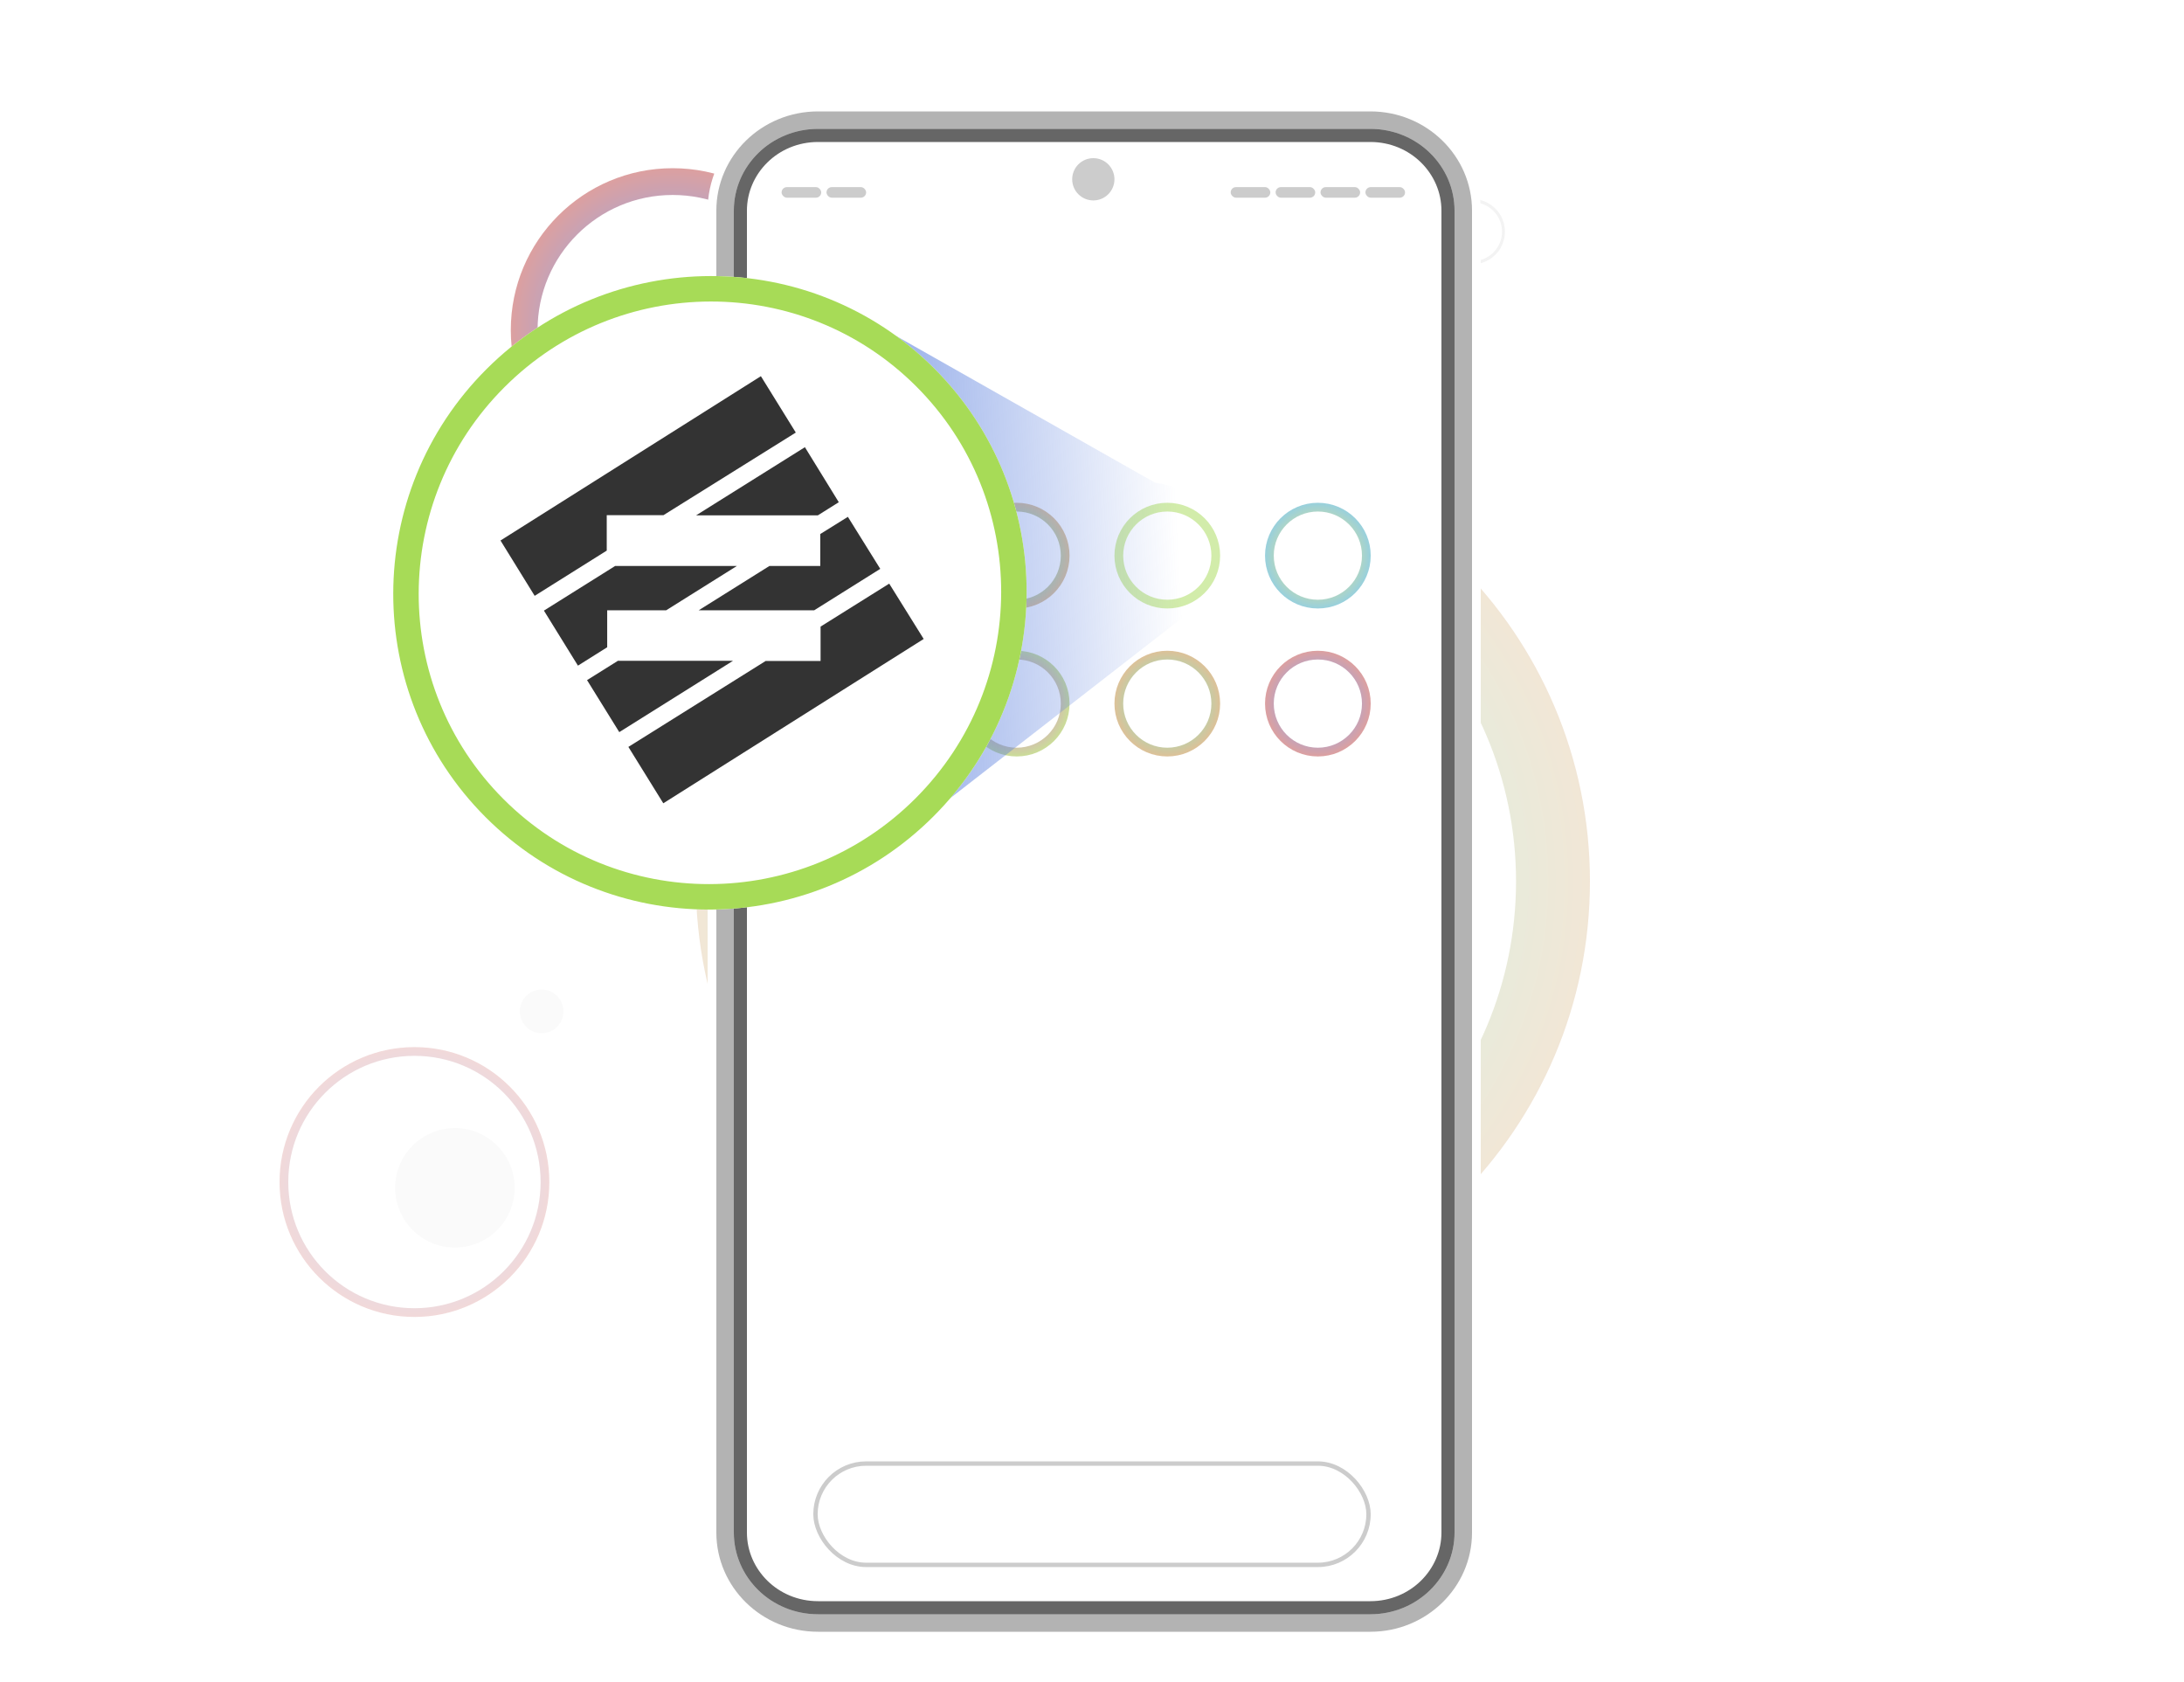 <svg width="500" height="385" viewBox="0 0 500 385" fill="none" xmlns="http://www.w3.org/2000/svg"><path fill-rule="evenodd" clip-rule="evenodd" d="M269.81 240.185c30.371 0 54.993-24.621 54.993-54.993 0-30.372-24.622-54.993-54.993-54.993-30.372 0-54.994 24.621-54.994 54.993 0 30.372 24.622 54.993 54.994 54.993Zm0 6.111c33.746 0 61.103-27.357 61.103-61.104s-27.357-61.104-61.103-61.104c-33.747 0-61.104 27.357-61.104 61.104s27.357 61.104 61.104 61.104Z" fill="#000" fill-opacity=".05"/><circle cx="329.2" cy="297.524" r="6.671" fill="#000" fill-opacity=".02"/><circle cx="104.147" cy="271.882" r="13.677" fill="#000" fill-opacity=".02"/><circle cx="145.808" cy="146.162" r="3.202" fill="#000" fill-opacity=".1"/><path fill-rule="evenodd" clip-rule="evenodd" d="M337.059 59.754a6.724 6.724 0 1 0 0-13.447 6.724 6.724 0 0 0 0 13.447Zm0 .747a7.471 7.471 0 1 0 .001-14.942 7.471 7.471 0 0 0-.001 14.942Z" fill="#000" fill-opacity=".05"/><path opacity=".5" fill-rule="evenodd" clip-rule="evenodd" d="M154 44.627c-17.083 0-30.931 13.849-30.931 30.932S136.917 106.49 154 106.49s30.931-13.848 30.931-30.931S171.083 44.627 154 44.627Zm0-6.127c-20.467 0-37.059 16.592-37.059 37.059s16.592 37.059 37.059 37.059 37.059-16.592 37.059-37.06c0-20.466-16.592-37.058-37.059-37.058Z" fill="url(#a)"/><path opacity=".2" fill-rule="evenodd" clip-rule="evenodd" d="M261.647 287.165c47.182 0 85.43-38.248 85.43-85.43 0-47.181-38.248-85.43-85.43-85.43-47.181 0-85.43 38.249-85.43 85.43 0 47.182 38.249 85.43 85.43 85.43Zm0 16.923c56.528 0 102.353-45.825 102.353-102.353 0-56.528-45.825-102.353-102.353-102.353-56.528 0-102.353 45.825-102.353 102.353 0 56.528 45.825 102.353 102.353 102.353Z" fill="url(#b)"/><circle opacity=".2" cx="94.882" cy="270.559" r="29.882" stroke="url(#c)" stroke-width="2"/><circle cx="124" cy="231.5" r="5" fill="#000" fill-opacity=".02"/><path d="M162 48.202c0-13.643 11.321-24.702 25.286-24.702h126.428C327.679 23.5 339 34.56 339 48.202v302.596c0 13.643-11.321 24.702-25.286 24.702H187.286c-13.965 0-25.286-11.059-25.286-24.702V48.202Z" fill="#fff"/><path fill-rule="evenodd" clip-rule="evenodd" d="M187.286 25.5h126.428C326.619 25.5 337 35.708 337 48.202v302.596c0 12.494-10.381 22.702-23.286 22.702H187.286c-12.905 0-23.286-10.208-23.286-22.702V48.202c0-12.494 10.381-22.702 23.286-22.702Zm0 4h126.428C324.498 29.5 333 38.004 333 48.202v302.596c0 10.198-8.502 18.702-19.286 18.702H187.286c-10.784 0-19.286-8.504-19.286-18.702V48.202c0-10.198 8.502-18.702 19.286-18.702Z" fill="#000" fill-opacity=".3"/><path fill-rule="evenodd" clip-rule="evenodd" d="M187.286 29.5h126.428C324.498 29.5 333 38.004 333 48.202v302.596c0 10.198-8.502 18.702-19.286 18.702H187.286c-10.784 0-19.286-8.504-19.286-18.702V48.202c0-10.198 8.502-18.702 19.286-18.702Zm0 3h126.428c9.194 0 16.286 7.227 16.286 15.702v302.596c0 8.475-7.092 15.702-16.286 15.702H187.286c-9.194 0-16.286-7.227-16.286-15.702V48.202c0-8.475 7.092-15.702 16.286-15.702Z" fill="#000" fill-opacity=".6"/><rect x="178.935" y="42.83" width="9.072" height="2.419" rx="1.21" fill="#000" fill-opacity=".2"/><rect x="281.752" y="42.83" width="9.072" height="2.419" rx="1.21" fill="#000" fill-opacity=".2"/><rect x="302.316" y="42.83" width="9.072" height="2.419" rx="1.21" fill="#000" fill-opacity=".2"/><rect x="189.216" y="42.83" width="9.072" height="2.419" rx="1.21" fill="#000" fill-opacity=".2"/><rect x="292.034" y="42.83" width="9.072" height="2.419" rx="1.21" fill="#000" fill-opacity=".2"/><rect x="312.598" y="42.83" width="9.072" height="2.419" rx="1.21" fill="#000" fill-opacity=".2"/><circle cx="250.302" cy="41.039" r="4.838" fill="#000" fill-opacity=".2"/><rect x="186.692" y="335" width="126.615" height="23.192" rx="11.596" stroke="#000" stroke-opacity=".2"/><circle opacity=".5" cx="198.289" cy="127.181" r="11.096" stroke="url(#d)" stroke-width="2"/><circle opacity=".5" cx="232.763" cy="127.18" r="11.096" stroke="url(#e)" stroke-width="2"/><circle opacity=".5" cx="267.237" cy="127.18" r="11.096" stroke="#A7DB57" stroke-width="2"/><circle opacity=".5" cx="301.711" cy="127.18" r="11.096" stroke="url(#f)" stroke-width="2"/><circle opacity=".5" cx="301.711" cy="161.05" r="11.096" transform="rotate(-180 301.711 161.05)" stroke="url(#g)" stroke-width="2"/><circle opacity=".5" cx="267.237" cy="161.05" r="11.096" transform="rotate(-180 267.237 161.05)" stroke="url(#h)" stroke-width="2"/><circle opacity=".5" cx="232.763" cy="161.05" r="11.096" transform="rotate(-180 232.763 161.05)" stroke="url(#i)" stroke-width="2"/><circle opacity=".5" cx="198.289" cy="161.05" r="11.096" transform="rotate(-180 198.289 161.05)" stroke="url(#j)" stroke-width="2"/><g filter="url(#k)"><path d="M264.451 110.488 196.5 72l6.5 122 69.5-54s3.556-3.275 4.801-6.008c1.362-2.99 1.61-5.038 1.315-8.31-.299-3.326-1.039-5.258-2.855-8.06-1.717-2.649-2.97-4.213-5.78-5.652-1.99-1.019-5.53-1.482-5.53-1.482Z" fill="url(#l)"/><g filter="url(#m)"><ellipse cx="162.531" cy="135.691" rx="72.371" ry="72.629" transform="rotate(45 162.531 135.691)" fill="#fff"/><path d="M211.646 184.807c-27.233 27.233-71.294 27.301-98.413.182s-27.051-71.18.182-98.413c27.234-27.233 71.295-27.301 98.413-.183 27.119 27.119 27.051 71.18-.182 98.414Z" stroke="#A7DB57" stroke-width="5.825"/></g><path d="m174.195 86.105-59.612 37.614 7.823 12.665 16.5-10.352v-8.11h12.982l30.301-18.911-7.994-12.906Zm10.078 16.253-24.904 15.598h27.876l4.783-3.002-7.755-12.596Zm9.839 15.944-6.32 3.934v7.315h-11.649l-16.193 10.146h26.441l15.134-9.49-7.413-11.905Zm-53.293 11.249-16.295 10.215 7.789 12.596 6.696-4.21v-8.455h13.494l16.192-10.146h-27.876Zm62.756 4.038-15.715 9.835v7.868h-12.571l-31.429 19.67 7.994 12.906 59.612-37.614-7.891-12.665ZM141.4 151.292l-7.003 4.383 7.379 11.905 26.031-16.322H141.4v.034Z" fill="#333"/></g><defs><radialGradient id="a" cx="0" cy="0" r="1" gradientUnits="userSpaceOnUse" gradientTransform="matrix(0 -37.059 37.059 0 154 75.559)"><stop stop-color="#BB3232"/><stop offset=".521" stop-color="#424EBA"/><stop offset="1" stop-color="#BA4242"/></radialGradient><radialGradient id="b" cx="0" cy="0" r="1" gradientUnits="userSpaceOnUse" gradientTransform="rotate(90 29.956 231.691) scale(102.353)"><stop stop-color="#BB8432"/><stop offset=".521" stop-color="#42BA72"/><stop offset="1" stop-color="#BB8432"/></radialGradient><radialGradient id="c" cx="0" cy="0" r="1" gradientUnits="userSpaceOnUse" gradientTransform="rotate(90 -87.838 182.72) scale(30.882)"><stop stop-color="#BB3232"/><stop offset=".521" stop-color="#424EBA"/><stop offset="1" stop-color="#BA4242"/></radialGradient><radialGradient id="d" cx="0" cy="0" r="1" gradientUnits="userSpaceOnUse" gradientTransform="rotate(90 35.554 162.735) scale(12.096)"><stop stop-color="#BB3232"/><stop offset=".521" stop-color="#424EBA"/><stop offset="1" stop-color="#BA4242"/></radialGradient><radialGradient id="e" cx="0" cy="0" r="1" gradientUnits="userSpaceOnUse" gradientTransform="rotate(90 52.791 179.972) scale(12.096)"><stop stop-color="#BB8432"/><stop offset=".521" stop-color="#42BA72"/><stop offset="1" stop-color="#BB8432"/></radialGradient><radialGradient id="f" cx="0" cy="0" r="1" gradientUnits="userSpaceOnUse" gradientTransform="rotate(90 87.265 214.446) scale(12.096)"><stop stop-color="#32A2BB"/><stop offset=".521" stop-color="#A9BA42"/><stop offset="1" stop-color="#32A2BB"/></radialGradient><radialGradient id="g" cx="0" cy="0" r="1" gradientUnits="userSpaceOnUse" gradientTransform="rotate(90 70.33 231.38) scale(12.096)"><stop stop-color="#BB3232"/><stop offset=".521" stop-color="#424EBA"/><stop offset="1" stop-color="#BA4242"/></radialGradient><radialGradient id="h" cx="0" cy="0" r="1" gradientUnits="userSpaceOnUse" gradientTransform="rotate(90 53.093 214.144) scale(12.096)"><stop stop-color="#BB8432"/><stop offset=".521" stop-color="#42BA72"/><stop offset="1" stop-color="#BB8432"/></radialGradient><radialGradient id="i" cx="0" cy="0" r="1" gradientUnits="userSpaceOnUse" gradientTransform="rotate(90 35.856 196.907) scale(12.096)"><stop stop-color="#97BB32"/><stop offset=".521" stop-color="#BA4291"/><stop offset="1" stop-color="#97BB32"/></radialGradient><radialGradient id="j" cx="0" cy="0" r="1" gradientUnits="userSpaceOnUse" gradientTransform="rotate(90 18.62 179.67) scale(12.096)"><stop stop-color="#32A2BB"/><stop offset=".521" stop-color="#A9BA42"/><stop offset="1" stop-color="#32A2BB"/></radialGradient><filter id="k" x="53.624" y="26.785" width="261.508" height="217.813" filterUnits="userSpaceOnUse" color-interpolation-filters="sRGB"><feFlood flood-opacity="0" result="BackgroundImageFix"/><feColorMatrix in="SourceAlpha" values="0 0 0 0 0 0 0 0 0 0 0 0 0 0 0 0 0 0 127 0" result="hardAlpha"/><feOffset/><feGaussianBlur stdDeviation="18.203"/><feComposite in2="hardAlpha" operator="out"/><feColorMatrix values="0 0 0 0 0 0 0 0 0 0 0 0 0 0 0 0 0 0 0.05 0"/><feBlend in2="BackgroundImageFix" result="effect1_dropShadow_919_70309"/><feBlend in="SourceGraphic" in2="effect1_dropShadow_919_70309" result="shape"/></filter><filter id="m" x="65.031" y="38.191" width="195" height="195" filterUnits="userSpaceOnUse" color-interpolation-filters="sRGB"><feFlood flood-opacity="0" result="BackgroundImageFix"/><feColorMatrix in="SourceAlpha" values="0 0 0 0 0 0 0 0 0 0 0 0 0 0 0 0 0 0 127 0" result="hardAlpha"/><feOffset/><feGaussianBlur stdDeviation="12.5"/><feComposite in2="hardAlpha" operator="out"/><feColorMatrix values="0 0 0 0 0 0 0 0 0 0 0 0 0 0 0 0 0 0 0.05 0"/><feBlend in2="BackgroundImageFix" result="effect1_dropShadow_919_70309"/><feBlend in="SourceGraphic" in2="effect1_dropShadow_919_70309" result="shape"/></filter><linearGradient id="l" x1="163.992" y1="133.107" x2="270" y2="127.5" gradientUnits="userSpaceOnUse"><stop stop-color="#567CDC"/><stop offset="1" stop-color="#567CDC" stop-opacity="0"/></linearGradient></defs></svg>